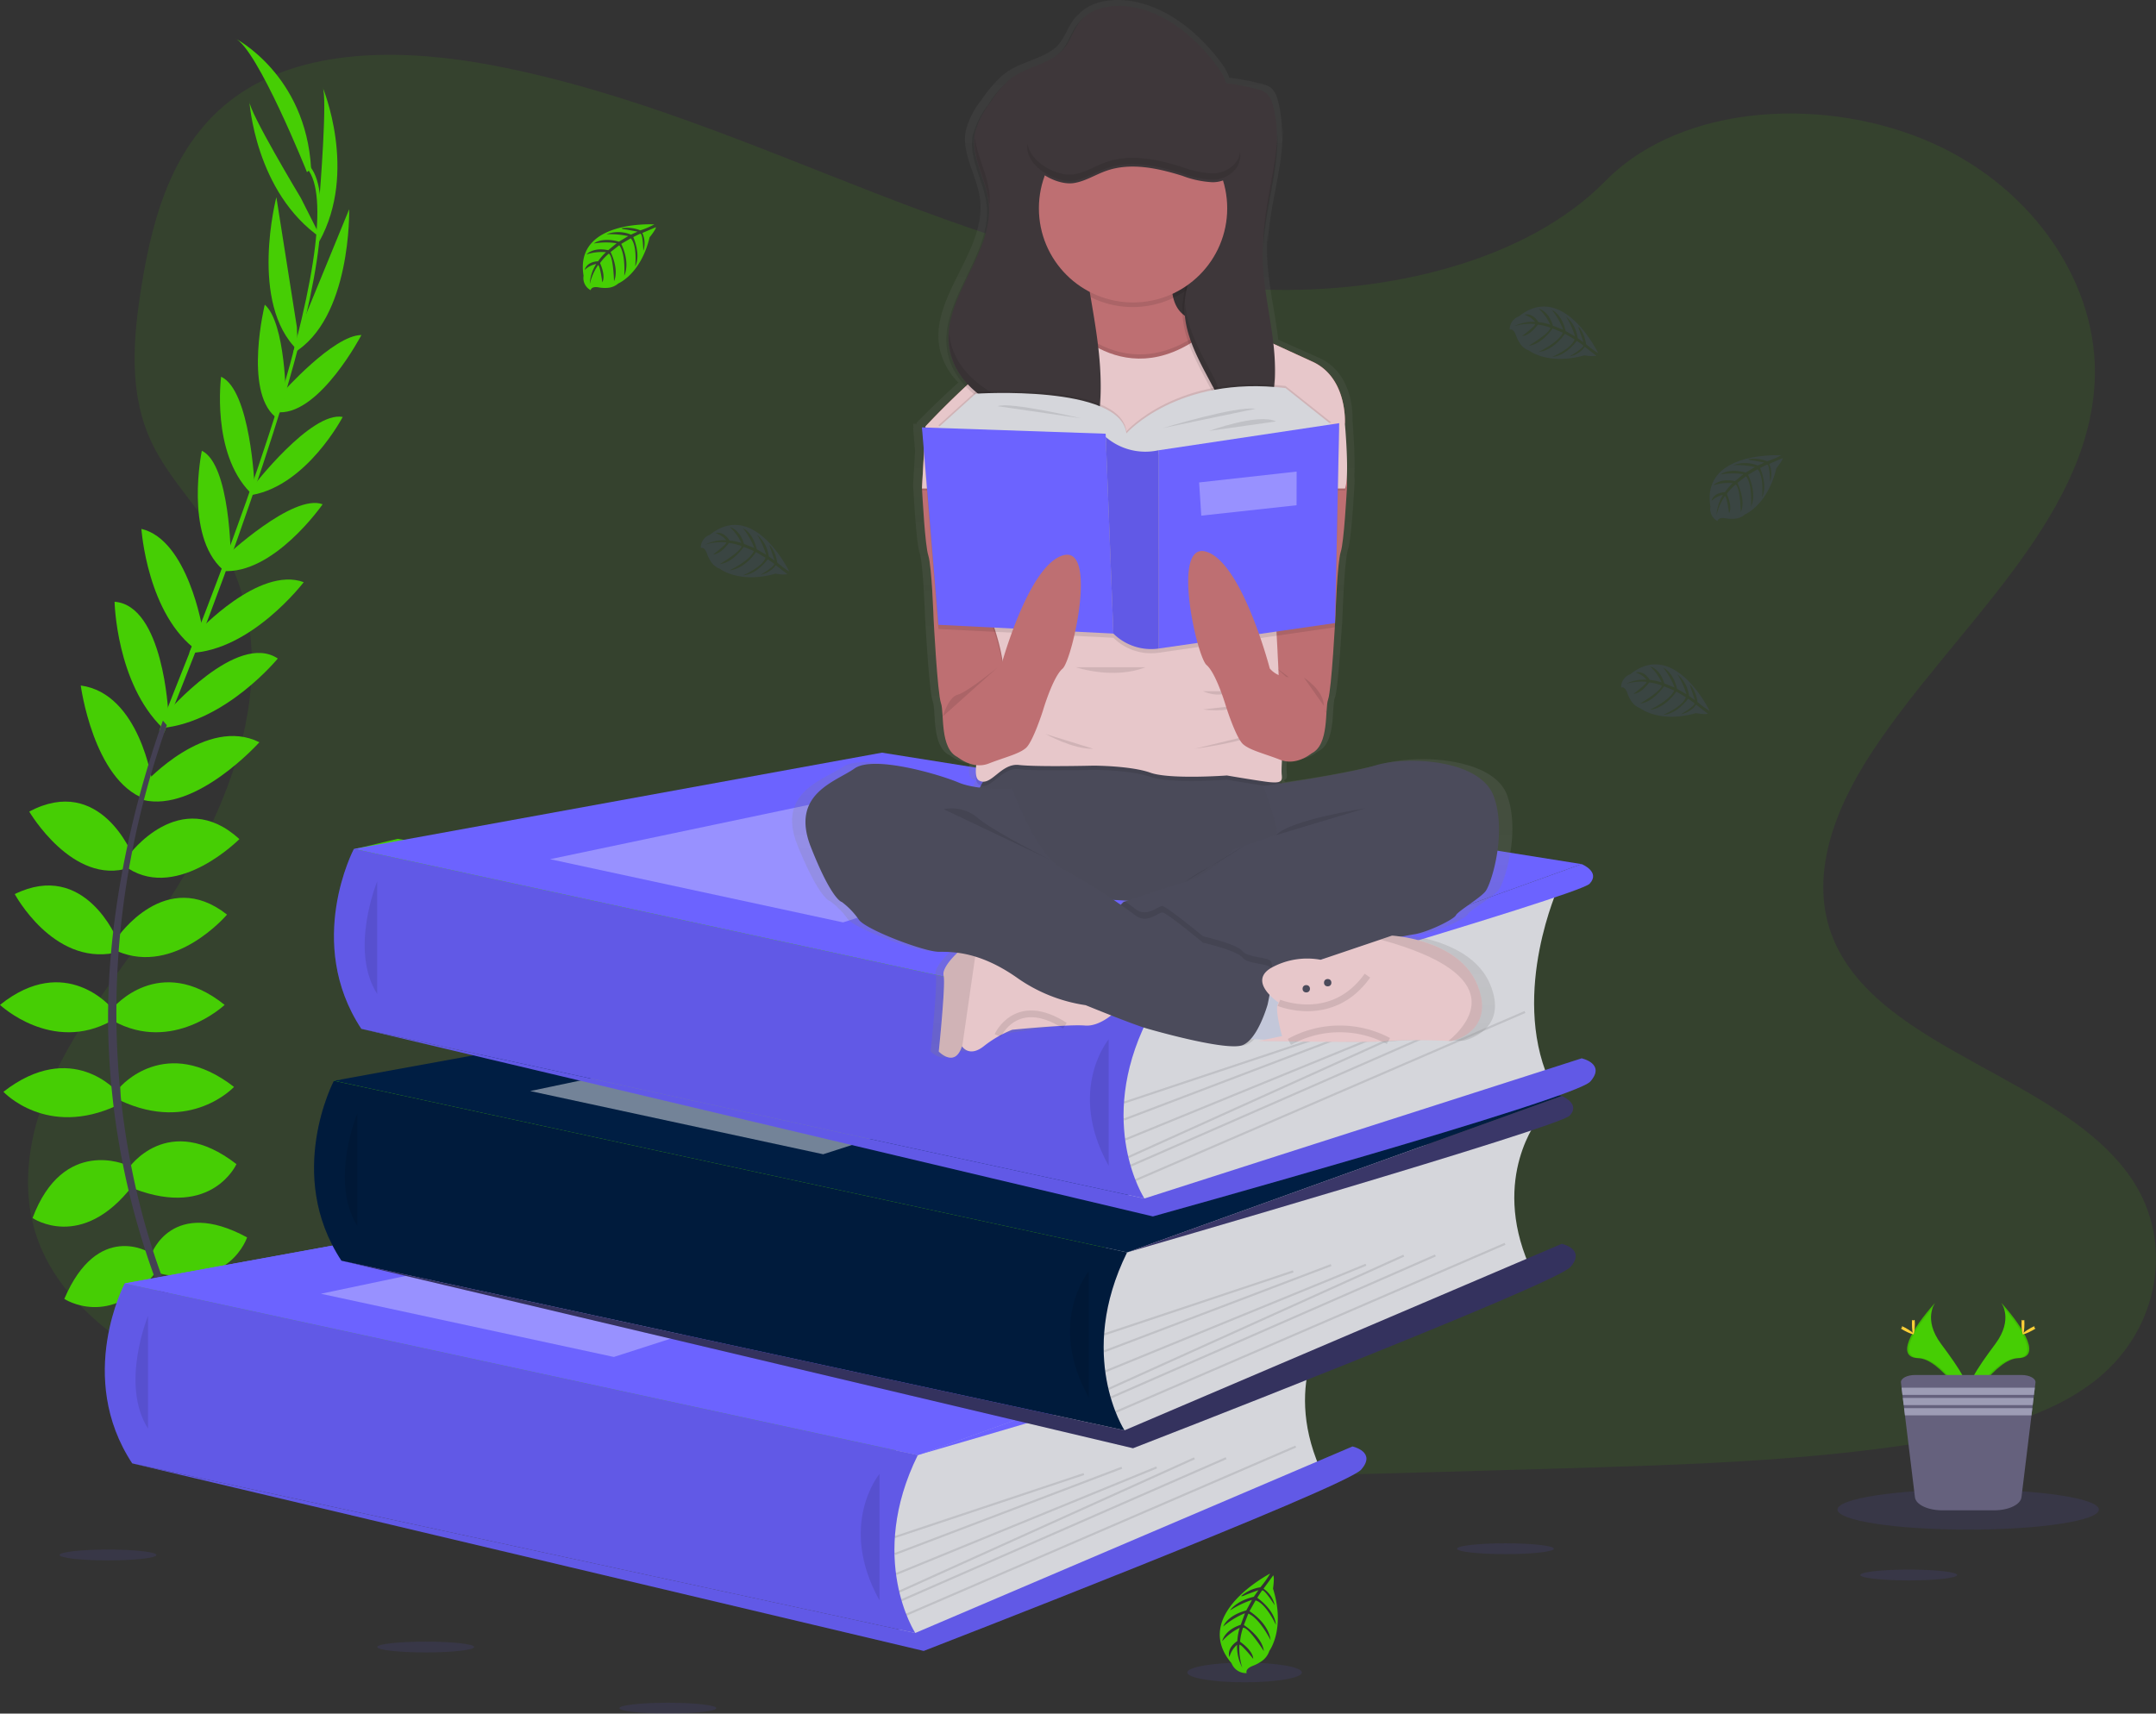<svg xmlns="http://www.w3.org/2000/svg" xmlns:xlink="http://www.w3.org/1999/xlink" width="319.496" height="254" viewBox="0 0 319.496 254">
  <rect x="0" y="0" width="319.496" height="254" fill="#333333" stroke="none"/>
  <defs>
    <linearGradient id="linear-gradient" x1="0.5" y1="1" x2="0.5" gradientUnits="objectBoundingBox">
      <stop offset="0" stop-color="gray" stop-opacity="0.251"/>
      <stop offset="0.54" stop-color="gray" stop-opacity="0.122"/>
      <stop offset="1" stop-color="gray" stop-opacity="0.102"/>
    </linearGradient>
  </defs>
  <g id="Group_29" data-name="Group 29" transform="translate(0 -0.008)">
    <path id="Path_278" data-name="Path 278" d="M285.1,104.236c-20.216-.7-39.473-7.228-57.859-14.369s-36.6-15.053-56.328-18.835c-12.691-2.433-27.207-2.777-37.43,4.026-9.842,6.56-13.022,17.851-14.731,28.34-1.287,7.89-2.043,16.193,1.484,23.58,2.446,5.129,6.791,9.44,9.793,14.369,10.455,17.092,3.067,38.17-8.262,54.86-5.31,7.831-11.479,15.306-15.577,23.633s-6,17.883-2.411,26.385c3.558,8.434,12.032,14.756,21.209,19.207,18.645,9.043,40.607,11.629,62.038,13.094,47.426,3.245,95.1,1.84,142.652.434,17.6-.522,35.272-1.05,52.583-3.77,9.614-1.512,19.538-3.908,26.519-9.7,8.859-7.35,11.054-19.8,5.12-29.012-9.961-15.459-37.483-19.3-44.455-35.89-3.83-9.13.106-19.3,5.672-27.772,11.945-18.167,31.964-34.107,33.02-54.872.725-14.266-8.9-28.547-23.783-35.3-15.6-7.1-37.23-6.2-48.731,5.51C323.773,100.225,302.951,104.854,285.1,104.236Z" transform="translate(-97.73 -61.306)" fill="#46ce04" opacity="0.1"/>
    <path id="Path_279" data-name="Path 279" d="M176.7,489.421,69.783,488.9,59.16,463.982l37.564-2.727-6.547-27.319,74.3-9.63L93.329,399.573l6.285-1.493,114.4,18.664-6.3,42.634-9.005,23.43Z" transform="translate(-40.681 -273.73)" fill="#46ce04"/>
    <path id="Path_280" data-name="Path 280" d="M187,698.616s6.56-1.05,10.5,3.586c0,0-2.886,2.274-9.1-.875Z" transform="translate(-156.257 -493.883)" fill="#46ce04"/>
    <path id="Path_281" data-name="Path 281" d="M178.867,698.51s-4.186,5.151-2.124,10.886c0,0,3.411-1.365,3.783-8.318Z" transform="translate(-148.812 -493.88)" fill="#46ce04"/>
    <path id="Path_282" data-name="Path 282" d="M172.76,667.733s2.624-4.813,13.119,1.924c0,0-1.4,3.236-6.035,2.974S173.984,670.269,172.76,667.733Z" transform="translate(-146.465 -471.571)" fill="#46ce04"/>
    <path id="Path_283" data-name="Path 283" d="M157.442,670.279s-5.444-.625-5.972,11.838c0,0,3.452.715,5.9-3.227S158.82,672.737,157.442,670.279Z" transform="translate(-131.826 -474.464)" fill="#46ce04"/>
    <path id="Path_284" data-name="Path 284" d="M160.44,628.3s3.061-8.484,14.169-2.449c0,0-2.536,7.784-13.032,5.335Z" transform="translate(-137.994 -442.426)" fill="#46ce04"/>
    <path id="Path_285" data-name="Path 285" d="M149.52,589.051s5.772-8.571,16.005-.625c0,0-3.586,8.046-15.131,3.673Z" transform="translate(-130.485 -415.861)" fill="#46ce04"/>
    <path id="Path_286" data-name="Path 286" d="M145.6,551.515s6.734-7.875,16.867,0c0,0-6.385,6.909-16.867,2.012Z" transform="translate(-127.789 -390.395)" fill="#46ce04"/>
    <path id="Path_287" data-name="Path 287" d="M142.24,513.353s6.822-8.221,16.53-.437c0,0-7.7,7.259-16.53,2.361Z" transform="translate(-125.479 -363.955)" fill="#46ce04"/>
    <path id="Path_288" data-name="Path 288" d="M144.2,475.373s7.184-10.583,16.268-3.411c0,0-7.7,9.1-16.268,5.423Z" transform="translate(-126.826 -336.383)" fill="#46ce04"/>
    <path id="Path_289" data-name="Path 289" d="M149.52,437.376s7.609-10.5,16.443-2.449c0,0-9.008,9.1-16.443,4.373Z" transform="translate(-130.485 -310.543)" fill="#46ce04"/>
    <path id="Path_290" data-name="Path 290" d="M156.774,399.559s9.008-9.864,16.867-5.935c0,0-9.386,10.477-17.261,8.552Z" transform="translate(-135.202 -283.593)" fill="#46ce04"/>
    <path id="Path_291" data-name="Path 291" d="M166.1,362.15s10.4-12.082,16.443-8.046c0,0-7.659,9.371-17.18,10.308Z" transform="translate(-141.377 -256.486)" fill="#46ce04"/>
    <path id="Path_292" data-name="Path 292" d="M179.581,326.245s9.1-9.864,15.746-7.415c0,0-7.784,10.233-16.967,10.5Z" transform="translate(-150.316 -232.529)" fill="#46ce04"/>
    <path id="Path_293" data-name="Path 293" d="M194.477,290.082s10.058-9.446,14.431-7.784c0,0-7.259,10.5-14.868,9.883Z" transform="translate(-161.098 -207.542)" fill="#46ce04"/>
    <path id="Path_294" data-name="Path 294" d="M208.32,251.585s8.659-11.286,13.385-10.411c0,0-5.251,10.061-13.385,11.557Z" transform="translate(-170.918 -179.365)" fill="#46ce04"/>
    <path id="Path_295" data-name="Path 295" d="M221.605,211.06s7.653-8.649,11.788-8.631c0,0-6.041,11.557-12.1,11.451Z" transform="translate(-179.837 -152.756)" fill="#46ce04"/>
    <path id="Path_296" data-name="Path 296" d="M228.51,160.737,235.9,142.72s.369,16.286-8.334,21.359Z" transform="translate(-184.155 -111.697)" fill="#46ce04"/>
    <path id="Path_297" data-name="Path 297" d="M240.08,100.971s1.224-15.046.437-16.271c0,0,5.285,12.51-.487,22.918Z" transform="translate(-192.723 -71.801)" fill="#46ce04"/>
    <path id="Path_298" data-name="Path 298" d="M131.719,635.7s-7.665-4.751-12.629,6.872c0,0,6.822,4.529,13.531-3.908Z" transform="translate(-109.56 -450.031)" fill="#46ce04"/>
    <path id="Path_299" data-name="Path 299" d="M117.993,594.691s-9.4-4.289-13.963,7.847c0,0,7.262,5,14.818-4.779Z" transform="translate(-99.204 -421.985)" fill="#46ce04"/>
    <path id="Path_300" data-name="Path 300" d="M107.067,553.825s-6.734-7.875-16.867,0c0,0,6.385,6.909,16.867,2.012Z" transform="translate(-89.694 -391.983)" fill="#46ce04"/>
    <path id="Path_301" data-name="Path 301" d="M105.11,513.353s-6.822-8.221-16.53-.437c0,0,7.7,7.259,16.53,2.361Z" transform="translate(-88.58 -363.955)" fill="#46ce04"/>
    <path id="Path_302" data-name="Path 302" d="M110.767,471.653S105.982,459.8,95.58,464.9c0,0,5.623,10.511,14.762,8.724Z" transform="translate(-93.393 -332.363)" fill="#46ce04"/>
    <path id="Path_303" data-name="Path 303" d="M117.756,431.763S113,419.7,102.45,425.294c0,0,6.46,11.054,14.837,8.331Z" transform="translate(-98.118 -304.989)" fill="#46ce04"/>
    <path id="Path_304" data-name="Path 304" d="M137.51,383.136s-1.874-13.222-10.62-14.406c0,0,1.855,13.944,9.443,16.789Z" transform="translate(-114.923 -267.111)" fill="#46ce04"/>
    <path id="Path_305" data-name="Path 305" d="M150.9,345.466s-.731-15.93-7.962-16.486c0,0,.244,12.091,7.147,18.742Z" transform="translate(-125.96 -239.777)" fill="#46ce04"/>
    <path id="Path_306" data-name="Path 306" d="M164.728,309.275s-2.155-13.247-9.058-14.865c0,0,.856,12.829,8.374,18.117Z" transform="translate(-134.714 -216.005)" fill="#46ce04"/>
    <path id="Path_307" data-name="Path 307" d="M187.3,273.157s-.072-13.8-4.289-15.827c0,0-2.614,12.494,3.067,17.589Z" transform="translate(-153.1 -190.508)" fill="#46ce04"/>
    <path id="Path_308" data-name="Path 308" d="M198.057,238.422s-.59-14.209-4.957-16.212c0,0-1.493,11.245,4.3,17.142Z" transform="translate(-160.333 -166.358)" fill="#46ce04"/>
    <path id="Path_309" data-name="Path 309" d="M215.091,202.279s-.025-11.557-3.142-14.269c0,0-3.1,12.66,1.515,16.593Z" transform="translate(-172.713 -142.841)" fill="#46ce04"/>
    <path id="Path_310" data-name="Path 310" d="M220.182,156.235,217.149,137s-4.12,15.762,3.177,22.709Z" transform="translate(-176.192 -107.764)" fill="#46ce04"/>
    <path id="Path_311" data-name="Path 311" d="M214.509,105.739s-7.784-12.932-7.625-14.369c0,0,.828,13.553,10.62,20.3Z" transform="translate(-169.929 -76.387)" fill="#46ce04"/>
    <path id="Path_312" data-name="Path 312" d="M210.73,81.434s-7.347-18.367-10.67-19.854c0,0,10.5,5.335,11.282,19.329Z" transform="translate(-165.238 -55.902)" fill="#46ce04"/>
    <path id="Path_313" data-name="Path 313" d="M220.063,158.257l-.5-.153c6.2-20.219,7.747-33.11,4.357-36.343l.359-.381C227.872,124.791,226.413,137.542,220.063,158.257Z" transform="translate(-178.647 -97.023)" fill="#46ce04"/>
    <path id="Path_314" data-name="Path 314" d="M164.873,283.529l-.743-.266c.659-1.852,1.368-3.733,2.112-5.585,6.472-16.13,11.982-31.136,15.515-42.656l.647-.312c-3.539,11.542-8.952,27.122-15.431,43.274C166.232,279.8,165.526,281.673,164.873,283.529Z" transform="translate(-140.531 -174.953)" fill="#46ce04"/>
    <path id="Path_315" data-name="Path 315" d="M163.818,498.423c-.1-.109-10.149-11.426-17.155-30.746a113.755,113.755,0,0,1-6.769-35.228c-.481-15.034,2.674-31.82,8.078-47.07l.587.687c-12.132,34.225-7.312,63.553-.918,81.214,6.931,19.145,16.867,30.336,16.964,30.449Z" transform="translate(-123.832 -278.56)" fill="#444053"/>
    <path id="Path_316" data-name="Path 316" d="M574.191,670.36s-7.081,8.643-1.459,21.709l-56.537,24.52-5.426,1.137-2.5-10.933,1.671-13.8v-7.54Z" transform="translate(-377.175 -474.523)" fill="#d5d6db"/>
    <path id="Path_317" data-name="Path 317" d="M59.16,577.656l78.253-14.266L241.1,579.908l-64.4,23.186Z" transform="translate(-40.681 -387.404)" fill="#6c63ff"/>
    <path id="Path_318" data-name="Path 318" d="M59.16,577.656l78.253-14.266L241.1,579.908l-64.4,23.186Z" transform="translate(-40.681 -387.404)" fill="#6c63ff"/>
    <path id="Path_319" data-name="Path 319" d="M141.255,652.47s-7.319,13.866,1.115,26.672l116.042,25.145s-7.2-11.045.372-26.376Z" transform="translate(-122.776 -462.221)" fill="#6c63ff"/>
    <path id="Path_320" data-name="Path 320" d="M141.255,652.47s-7.319,13.866,1.115,26.672l116.042,25.145s-7.2-11.045.372-26.376Z" transform="translate(-122.776 -462.221)" opacity="0.1"/>
    <path id="Path_321" data-name="Path 321" d="M154.718,667.86s-4.183,10.146,0,16.711" transform="translate(-132.781 -472.804)" opacity="0.1"/>
    <path id="Path_322" data-name="Path 322" d="M267.352,757.5l64.784-27.644s3.623.781,1.281,3.436S268.6,760.159,268.6,760.159l-117.291-27.8Z" transform="translate(-131.716 -515.438)" fill="#6c63ff"/>
    <path id="Path_323" data-name="Path 323" d="M267.352,757.5l64.784-27.644s3.623.781,1.281,3.436S268.6,760.159,268.6,760.159l-117.291-27.8Z" transform="translate(-131.716 -515.438)" opacity="0.1"/>
    <path id="Path_324" data-name="Path 324" d="M499.7,742.86s-6.247,7.5,0,18.742" transform="translate(-369.371 -524.377)" opacity="0.1"/>
    <rect id="Rectangle_44" data-name="Rectangle 44" width="29.54" height="0.312" transform="translate(132.55 227.704) rotate(-18.45)" opacity="0.1"/>
    <rect id="Rectangle_45" data-name="Rectangle 45" width="35.993" height="0.312" transform="translate(132.54 230.219) rotate(-20.82)" opacity="0.1"/>
    <rect id="Rectangle_46" data-name="Rectangle 46" width="41.719" height="0.312" transform="translate(132.728 233.183) rotate(-22.26)" opacity="0.1"/>
    <rect id="Rectangle_47" data-name="Rectangle 47" width="48.022" height="0.312" transform="translate(133.178 235.797) rotate(-24.31)" opacity="0.1"/>
    <rect id="Rectangle_48" data-name="Rectangle 48" width="52.523" height="0.312" transform="matrix(0.916, -0.401, 0.401, 0.916, 133.525, 237.069)" opacity="0.1"/>
    <rect id="Rectangle_49" data-name="Rectangle 49" width="62.853" height="0.312" transform="translate(134.252 239.206) rotate(-23.36)" opacity="0.1"/>
    <path id="Path_325" data-name="Path 325" d="M152.23,588.5l54.975-11.557,33.491,6.4-45.049,14.525Z" transform="translate(-104.679 -396.721)" fill="#fff" opacity="0.3"/>
    <path id="Path_326" data-name="Path 326" d="M588.412,659.69s2.843,1.146,1.174,2.917S524,682.877,524,682.877Z" transform="translate(-387.992 -467.186)" fill="#6c63ff"/>
    <path id="Path_327" data-name="Path 327" d="M673.487,574.18s-7.078,8.64-1.456,21.709l-56.537,24.52-5.426,1.143-2.5-10.933,1.7-13.794v-7.55Z" transform="translate(-445.458 -408.386)" fill="#d5d6db"/>
    <path id="Path_328" data-name="Path 328" d="M158.46,481.472l78.249-14.262L340.4,483.728,276,506.914Z" transform="translate(-108.963 -321.267)" fill="#001e43"/>
    <path id="Path_329" data-name="Path 329" d="M240.51,556.29s-7.322,13.866,1.112,26.672l116.042,25.145s-7.2-11.055.384-26.379Z" transform="translate(-191.026 -396.084)" fill="#001e43"/>
    <path id="Path_330" data-name="Path 330" d="M240.51,556.29s-7.322,13.866,1.112,26.672l116.042,25.145s-7.2-11.055.384-26.379l-36.7-7.943Z" transform="translate(-191.026 -396.084)" opacity="0.1"/>
    <path id="Path_331" data-name="Path 331" d="M254.011,571.68s-4.179,10.142,0,16.711" transform="translate(-201.059 -406.667)" opacity="0.1"/>
    <path id="Path_332" data-name="Path 332" d="M366.642,661.324l64.787-27.644s3.62.781,1.278,3.436-64.815,26.863-64.815,26.863L250.6,636.179Z" transform="translate(-199.991 -449.301)" fill="#3a3768"/>
    <path id="Path_333" data-name="Path 333" d="M366.642,661.324l64.787-27.644s3.62.781,1.278,3.436-64.815,26.863-64.815,26.863L250.6,636.179Z" transform="translate(-199.991 -449.301)" opacity="0.1"/>
    <path id="Path_334" data-name="Path 334" d="M598.988,646.68s-6.247,7.5,0,18.742" transform="translate(-437.647 -458.24)" opacity="0.1"/>
    <rect id="Rectangle_50" data-name="Rectangle 50" width="29.54" height="0.312" transform="translate(163.567 197.665) rotate(-18.45)" opacity="0.1"/>
    <rect id="Rectangle_51" data-name="Rectangle 51" width="35.993" height="0.312" transform="translate(163.56 200.178) rotate(-20.82)" opacity="0.1"/>
    <rect id="Rectangle_52" data-name="Rectangle 52" width="41.719" height="0.312" transform="translate(163.744 203.138) rotate(-22.26)" opacity="0.1"/>
    <rect id="Rectangle_53" data-name="Rectangle 53" width="48.022" height="0.312" transform="translate(164.198 205.753) rotate(-24.31)" opacity="0.1"/>
    <rect id="Rectangle_54" data-name="Rectangle 54" width="52.523" height="0.312" transform="matrix(0.916, -0.401, 0.401, 0.916, 164.541, 207.021)" opacity="0.1"/>
    <rect id="Rectangle_55" data-name="Rectangle 55" width="62.853" height="0.312" transform="translate(165.269 209.157) rotate(-23.36)" opacity="0.1"/>
    <path id="Path_335" data-name="Path 335" d="M251.53,492.317l54.976-11.557,33.491,6.4-45.049,14.525Z" transform="translate(-172.962 -330.584)" fill="#fff" opacity="0.45"/>
    <path id="Path_336" data-name="Path 336" d="M687.733,563.51s2.839,1.146,1.174,2.914-65.577,20.269-65.577,20.269Z" transform="translate(-456.295 -401.049)" fill="#3a3768"/>
    <path id="Path_337" data-name="Path 337" d="M682.908,464.15s-7.081,15.515-1.459,28.581l-56.537,17.648-5.413,1.146L617,500.593l1.671-13.8v-7.55Z" transform="translate(-451.942 -332.725)" fill="#d5d6db"/>
    <path id="Path_338" data-name="Path 338" d="M167.89,371.446l78.253-14.266L349.834,373.7l-64.406,23.187Z" transform="translate(-115.448 -245.606)" fill="#6c63ff"/>
    <path id="Path_339" data-name="Path 339" d="M249.966,446.26s-7.331,13.866,1.1,26.672L367.11,498.078s-7.2-11.054.381-26.376Z" transform="translate(-197.523 -320.423)" fill="#6c63ff"/>
    <path id="Path_340" data-name="Path 340" d="M249.966,446.26s-7.331,13.866,1.1,26.672L367.11,498.078s-7.2-11.054.381-26.376Z" transform="translate(-197.523 -320.423)" opacity="0.1"/>
    <path id="Path_341" data-name="Path 341" d="M263.448,461.65s-4.183,10.146,0,16.711" transform="translate(-207.548 -331.006)" opacity="0.1"/>
    <path id="Path_342" data-name="Path 342" d="M376.082,556.8l64.784-20.772s3.623.781,1.281,3.436-64.815,19.991-64.815,19.991L260.04,531.65Z" transform="translate(-206.483 -379.141)" fill="#6c63ff"/>
    <path id="Path_343" data-name="Path 343" d="M376.082,556.8l64.784-20.772s3.623.781,1.281,3.436-64.815,19.991-64.815,19.991L260.04,531.65Z" transform="translate(-206.483 -379.141)" opacity="0.1"/>
    <path id="Path_344" data-name="Path 344" d="M608.428,536.65s-6.247,7.5,0,18.742" transform="translate(-444.138 -382.579)" opacity="0.1"/>
    <rect id="Rectangle_56" data-name="Rectangle 56" width="29.54" height="0.312" transform="translate(166.516 163.295) rotate(-18.45)" opacity="0.1"/>
    <rect id="Rectangle_57" data-name="Rectangle 57" width="35.993" height="0.312" transform="translate(166.508 165.81) rotate(-20.82)" opacity="0.1"/>
    <rect id="Rectangle_58" data-name="Rectangle 58" width="41.719" height="0.312" transform="translate(166.688 168.772) rotate(-22.26)" opacity="0.1"/>
    <rect id="Rectangle_59" data-name="Rectangle 59" width="48.022" height="0.312" transform="translate(167.147 171.383) rotate(-24.31)" opacity="0.1"/>
    <rect id="Rectangle_60" data-name="Rectangle 60" width="52.523" height="0.312" transform="matrix(0.916, -0.401, 0.401, 0.916, 167.491, 172.654)" opacity="0.1"/>
    <rect id="Rectangle_61" data-name="Rectangle 61" width="62.853" height="0.312" transform="translate(168.219 174.793) rotate(-23.36)" opacity="0.1"/>
    <path id="Path_345" data-name="Path 345" d="M260.96,382.287l54.975-11.557,33.491,6.4-45.049,14.525Z" transform="translate(-179.446 -254.923)" fill="#fff" opacity="0.3"/>
    <path id="Path_346" data-name="Path 346" d="M697.163,453.48s2.842,1.146,1.174,2.917-65.577,20.269-65.577,20.269Z" transform="translate(-462.78 -325.388)" fill="#6c63ff"/>
    <path id="Path_347" data-name="Path 347" d="M375.675,149.886s-11.87-.715-10.483,7.612a2.031,2.031,0,0,0,1.056,2.14s.022-.625,1.218-.409a5.325,5.325,0,0,0,1.293.062,2.692,2.692,0,0,0,1.577-.65h0s3.339-1.381,4.639-6.841c0,0,.962-1.19.937-1.5l-2.012.856a3.6,3.6,0,0,1,.147,2.649s-.066-2.6-.453-2.536c-.078,0-1.04.5-1.04.5s1.178,2.521.287,4.351c0,0,.337-3.1-.656-4.17l-1.412.825s1.378,2.6.444,4.726c0,0,.241-3.258-.74-4.526l-1.281,1s1.3,2.564.506,4.326c0,0-.1-3.792-.781-4.079a7.72,7.72,0,0,0-1.29,1.393s.887,1.874.334,2.846c0,0-.334-2.527-.625-2.539a8.409,8.409,0,0,0-1.231,2.811,6.078,6.078,0,0,1,.959-2.98,3.345,3.345,0,0,0-1.705.884s.172-1.184,1.983-1.287a7.677,7.677,0,0,1,1.168-1.346,7.312,7.312,0,0,0-2.892.331s.962-1.115,3.22-.625l1.249-1.031a10.778,10.778,0,0,0-3.374.034s1.159-.987,3.714-.269l1.378-.822a12.516,12.516,0,0,0-3.224-.278,4.948,4.948,0,0,1,3.627.056l.981-.44s-1.477-.291-1.912-.337-.456-.166-.456-.166a5.157,5.157,0,0,1,2.78.312A12.4,12.4,0,0,0,375.675,149.886Z" transform="translate(-278.712 -116.615)" fill="#46ce04"/>
    <path id="Path_348" data-name="Path 348" d="M910.275,259.466s-11.87-.715-10.483,7.612a2.031,2.031,0,0,0,1.056,2.14s.022-.625,1.218-.409a5.5,5.5,0,0,0,1.293.063,2.683,2.683,0,0,0,1.562-.65h0s3.342-1.381,4.639-6.841c0,0,.962-1.19.937-1.5l-2.005.856a3.6,3.6,0,0,1,.147,2.649s-.066-2.6-.45-2.536c-.078,0-1.043.5-1.043.5s1.178,2.521.29,4.351c0,0,.337-3.1-.659-4.17l-1.412.825s1.377,2.6.444,4.726c0,0,.24-3.258-.74-4.526l-1.278,1s1.293,2.564.5,4.326c0,0-.1-3.792-.781-4.079a7.835,7.835,0,0,0-1.29,1.393s.887,1.874.337,2.846c0,0-.337-2.527-.625-2.539a8.407,8.407,0,0,0-1.231,2.811,6.059,6.059,0,0,1,.962-2.98,3.361,3.361,0,0,0-1.709.884s.175-1.184,1.984-1.287a7.8,7.8,0,0,1,1.168-1.349,7.342,7.342,0,0,0-2.893.334s.962-1.115,3.22-.625l1.249-1.031a10.781,10.781,0,0,0-3.374.034s1.156-.987,3.714-.269l1.374-.822a12.516,12.516,0,0,0-3.223-.278,4.948,4.948,0,0,1,3.626.056l.984-.44s-1.481-.29-1.915-.337-.456-.166-.456-.166a5.119,5.119,0,0,1,2.78.312A12.606,12.606,0,0,0,910.275,259.466Z" transform="translate(-646.324 -191.966)" fill="#6c63ff" opacity="0.1"/>
    <path id="Path_349" data-name="Path 349" d="M434.134,299.425s-5.173-10.723-11.757-5.438a2.029,2.029,0,0,0-1.353,1.965s.547-.284.937.865a5.541,5.541,0,0,0,.575,1.156,2.7,2.7,0,0,0,1.34,1.062h0s2.833,2.243,8.234.712a5.344,5.344,0,0,0,1.755.078l-1.724-1.334a3.626,3.626,0,0,1-2.243,1.418s2.236-1.321,2-1.627c-.05-.062-.937-.665-.937-.665s-1.627,2.258-3.658,2.374c0,0,2.874-1.218,3.317-2.608l-1.406-.831s-1.6,2.474-3.911,2.693c0,0,2.961-1.378,3.589-2.852l-1.493-.625s-1.609,2.38-3.533,2.552c0,0,3.261-1.94,3.18-2.674a7.918,7.918,0,0,0-1.846-.447s-1.193,1.684-2.318,1.684c0,0,2.04-1.527,1.915-1.774a8.24,8.24,0,0,0-3.061.312,6.081,6.081,0,0,1,3.07-.625,3.365,3.365,0,0,0-1.606-1.059s1.118-.425,2.09,1.1a7.7,7.7,0,0,1,1.746.362,7.333,7.333,0,0,0-1.7-2.358s1.443.29,2.1,2.5l1.515.6a10.419,10.419,0,0,0-1.674-2.927s1.424.528,2.046,3.124l1.387.8a12.359,12.359,0,0,0-1.328-2.949,4.95,4.95,0,0,1,1.718,3.192l.865.643s-.469-1.434-.625-1.834-.078-.481-.078-.481a5.126,5.126,0,0,1,1.087,2.577A11.654,11.654,0,0,0,434.134,299.425Z" transform="translate(-317.18 -214.708)" fill="#6c63ff" opacity="0.1"/>
    <path id="Path_350" data-name="Path 350" d="M817.915,195.805s-5.169-10.723-11.757-5.438a2.033,2.033,0,0,0-1.352,1.965s.55-.281.937.865a5.415,5.415,0,0,0,.578,1.159,2.68,2.68,0,0,0,1.337,1.059h0s2.836,2.243,8.234.715a5.368,5.368,0,0,0,1.759.075l-1.715-1.337a3.624,3.624,0,0,1-2.24,1.421s2.233-1.324,1.993-1.631c-.05-.062-.937-.665-.937-.665s-1.624,2.258-3.658,2.374c0,0,2.877-1.218,3.32-2.605l-1.428-.825s-1.6,2.471-3.911,2.693c0,0,2.961-1.381,3.592-2.855l-1.5-.625s-1.609,2.383-3.53,2.552c0,0,3.258-1.94,3.177-2.671a7.726,7.726,0,0,0-1.843-.447s-1.193,1.68-2.321,1.68c0,0,2.043-1.527,1.918-1.774a8.259,8.259,0,0,0-3.064.312,6.078,6.078,0,0,1,3.07-.625,3.345,3.345,0,0,0-1.6-1.059s1.118-.425,2.09,1.1a7.733,7.733,0,0,1,1.746.365,7.31,7.31,0,0,0-1.7-2.361s1.443.294,2.1,2.514l1.518.6a10.422,10.422,0,0,0-1.674-2.93s1.424.528,2.043,3.124l1.39.8a12.475,12.475,0,0,0-1.331-2.949,4.934,4.934,0,0,1,1.718,3.192l.865.643s-.465-1.434-.625-1.834-.078-.478-.078-.478a5.138,5.138,0,0,1,1.084,2.577A12,12,0,0,0,817.915,195.805Z" transform="translate(-581.083 -143.455)" fill="#6c63ff" opacity="0.1"/>
    <path id="Path_351" data-name="Path 351" d="M870.784,365.609s-5.169-10.726-11.767-5.441a2.033,2.033,0,0,0-1.353,1.965s.55-.281.937.865a5.418,5.418,0,0,0,.575,1.159,2.681,2.681,0,0,0,1.337,1.059h0s2.836,2.246,8.237.715c0,0,1.505.259,1.755.075l-1.724-1.334a3.624,3.624,0,0,1-2.243,1.421s2.233-1.324,1.993-1.63c-.05-.062-.937-.665-.937-.665s-1.624,2.258-3.658,2.377c0,0,2.877-1.221,3.32-2.608l-1.409-.831s-1.6,2.474-3.911,2.693c0,0,2.961-1.381,3.592-2.855l-1.5-.625s-1.609,2.38-3.53,2.552c0,0,3.261-1.94,3.18-2.674a7.757,7.757,0,0,0-1.846-.447s-1.193,1.681-2.321,1.681c0,0,2.043-1.527,1.918-1.774a8.259,8.259,0,0,0-3.064.312,6.1,6.1,0,0,1,3.074-.625,3.339,3.339,0,0,0-1.606-1.059s1.118-.428,2.09,1.1a7.705,7.705,0,0,1,1.746.362,7.368,7.368,0,0,0-1.7-2.361s1.443.294,2.1,2.514l1.515.6a10.378,10.378,0,0,0-1.674-2.927s1.424.525,2.043,3.124l1.39.8a12.471,12.471,0,0,0-1.331-2.949,4.946,4.946,0,0,1,1.721,3.2l.865.625s-.469-1.434-.625-1.834-.078-.478-.078-.478a5.107,5.107,0,0,1,1.084,2.577A12.649,12.649,0,0,0,870.784,365.609Z" transform="translate(-617.432 -260.216)" fill="#6c63ff" opacity="0.1"/>
    <ellipse id="Ellipse_12" data-name="Ellipse 12" cx="7.181" cy="0.803" rx="7.181" ry="0.803" transform="translate(55.9 243.34)" fill="#6c63ff" opacity="0.1"/>
    <ellipse id="Ellipse_13" data-name="Ellipse 13" cx="7.181" cy="0.803" rx="7.181" ry="0.803" transform="translate(8.824 229.697)" fill="#6c63ff" opacity="0.1"/>
    <ellipse id="Ellipse_14" data-name="Ellipse 14" cx="7.181" cy="0.803" rx="7.181" ry="0.803" transform="translate(91.784 252.402)" fill="#6c63ff" opacity="0.1"/>
    <ellipse id="Ellipse_15" data-name="Ellipse 15" cx="7.181" cy="0.803" rx="7.181" ry="0.803" transform="translate(275.671 232.664)" fill="#6c63ff" opacity="0.1"/>
    <ellipse id="Ellipse_16" data-name="Ellipse 16" cx="7.181" cy="0.803" rx="7.181" ry="0.803" transform="translate(215.913 228.769)" fill="#6c63ff" opacity="0.1"/>
    <ellipse id="Ellipse_17" data-name="Ellipse 17" cx="8.493" cy="1.459" rx="8.493" ry="1.459" transform="translate(175.943 246.455)" fill="#6c63ff" opacity="0.1"/>
    <path id="Path_352" data-name="Path 352" d="M674.728,790.14s-11.826,6.11-5.716,13.307a2.286,2.286,0,0,0,2.237,1.453s-.331-.606.937-1.09a6.1,6.1,0,0,0,1.278-.678,3,3,0,0,0,1.143-1.528h0s2.418-3.236.544-9.224c0,0,.244-1.693.031-1.968l-1.437,1.971a4.024,4.024,0,0,1,1.656,2.461s-1.562-2.458-1.874-2.186c-.069.056-.712,1.078-.712,1.078s2.574,1.746,2.764,4.014c0,0-1.449-3.177-3.014-3.63l-.9,1.6s2.811,1.712,3.124,4.286c0,0-1.634-3.264-3.3-3.923l-.659,1.69s2.711,1.724,2.961,3.867c0,0-2.268-3.583-3.083-3.47a8.661,8.661,0,0,0-.444,2.077s1.915,1.281,1.949,2.539c0,0-1.768-2.233-2.04-2.087a9.411,9.411,0,0,0,.431,3.414,6.739,6.739,0,0,1-.784-3.414,3.748,3.748,0,0,0-1.134,1.824s-.509-1.234,1.168-2.371a8.639,8.639,0,0,1,.353-1.962,8.234,8.234,0,0,0-2.586,1.974s.284-1.621,2.746-2.427l.625-1.712a11.642,11.642,0,0,0-3.22,1.962s.547-1.609,3.414-2.38l.85-1.562a14.339,14.339,0,0,0-3.255,1.562s.828-1.384,3.517-2.021l.69-.984s-1.587.565-2.03.768-.531.1-.531.1a5.743,5.743,0,0,1,2.846-1.293A13.925,13.925,0,0,0,674.728,790.14Z" transform="translate(-486.502 -556.889)" fill="#46ce04"/>
    <path id="Path_353" data-name="Path 353" d="M570.312,161.276c-2.043-5.551-13.288-6.072-18.167-4.657a145.856,145.856,0,0,1-14.681,2.718l-.253-.241c.506-.15.518-.519.456-1.065a16.686,16.686,0,0,1,.031-2.162,5.322,5.322,0,0,0,4.523-1.015h0c2.811-1.249,2.055-6.6,2.593-8.059.4-1.093.837-7.534,1.031-10.745h.041l.022-1.078c.028-.465.041-.737.041-.737s.275-7.853.812-9.443c.5-1.462.906-8.827.968-10v-.153l-.041-.681c.028-.5.041-1.05.038-1.631,0-2.671-.278-6.035-.312-6.578v-.284c.022-1.14-.122-6.85-4.979-9.008-1.79-.8-3.942-1.752-6.025-2.68-.537-4.639-1.765-9.252-1.659-13.925,0-.7.063-1.406.131-2.105,0,.2-.022.409-.025.625v1.362c.184-5.844,2.393-11.72,2.187-17.439-.019.559-.059,1.121-.112,1.684a18.155,18.155,0,0,0-.6-5.744,3.4,3.4,0,0,0-.981-1.78,4.039,4.039,0,0,0-1.712-.678,34.425,34.425,0,0,0-4.495-.837,6.943,6.943,0,0,0-1.012-1.965c-3.167-4.348-7.859-8.434-13.407-9.371-2.783-.469-5.985-.078-7.878,1.912a5.912,5.912,0,0,0-.556.562c-1.018,1.215-1.456,2.811-2.5,4.023-.069.081-.147.156-.222.234-2.043,1.827-5.226,2.208-7.5,3.848a8.995,8.995,0,0,0-1.121.978A19.015,19.015,0,0,0,492.5,58.14a12.349,12.349,0,0,0-2.4,4.648c-.653,3.436,1.687,6.694,2.121,10.152.968,7.737-7.593,14.6-5.972,22.237a10.183,10.183,0,0,0,2.755,4.945c-3.339,3.024-6.182,5.957-6.182,5.957v.175H482.3l.053.625H482.3l.29,3.389-.29,4.935v.465h.019c.1,1.809.481,8.312.937,9.683.537,1.59.809,9.443.809,9.443s.594,11.1,1.137,12.566-.228,6.8,2.593,8.059h0a5.935,5.935,0,0,0,2.833,1.174c-.144,1.168-.053,2.015.412,2.28a1.362,1.362,0,0,0,.656.187,6.969,6.969,0,0,0-.509.89,13.233,13.233,0,0,1-3.274-.772c-3.03-1.249-13.085-4.061-16.005-2.083s-9.949,3.77-6.7,11.729,4.757,8.159,4.757,8.159a11.557,11.557,0,0,1,2.6,2.608c.975,1.465,10.055,4.817,12.326,4.817a22.234,22.234,0,0,1,2.889.144s-2.465,2.162-2.136,3.417-.75,11.307-.75,11.307,2.5,2.518,3.567-.784l.037.05c.2.272,1.281,1.5,3.314-.05a18.582,18.582,0,0,1,2.643-1.674l9.846-1.393a27.871,27.871,0,0,1,3.083-.022,6.442,6.442,0,0,0,4.061-1.512c2.04.775,4.332,1.621,5.423,1.93,2.211.625,12.376,3.352,14.753,2.5a3.3,3.3,0,0,0,1.281-.912l2.268.072-1.062.212s2.068.034,4.879.072l-.119.069,3.526-.031c5.16.047,10.958.062,11.72-.109a82.333,82.333,0,0,1,9.221,0h.509s6.813-1.359,4-8.271c-2.161-5.31-8.805-6.853-11.754-7.278.831-.166,1.546-.294,2.021-.369,2.058-.312,6.057-2.187,6.382-2.827s3.677-2.5,4.542-3.558S572.364,166.826,570.312,161.276Zm-56.428,15.534-.334.109-.225.075-.431.425c-.344-.231-.712-.475-1.1-.725C512.475,176.734,513.172,176.775,513.884,176.809Zm29.771,8.8Z" transform="translate(-346.986 -43.42)" fill="url(#linear-gradient)"/>
    <path id="Path_354" data-name="Path 354" d="M686.65,280.193s4.779,12.494,7.5,11.245,1.98-6.56,2.5-8.015,1.093-12.494,1.093-12.494.262-7.809.781-9.39c.481-1.452.871-8.777.937-9.93v-.153l-.515-9.058-2.917-.728-6.766,2.5-.937,5.351-.365,2.09-.156.89Z" transform="translate(-499.836 -179.739)" fill="#be6f72"/>
    <path id="Path_355" data-name="Path 355" d="M691.69,358.3s4.56,3.733,5.935,4.061,2.218,3.239,2.218,3.239" transform="translate(-503.302 -259.939)" opacity="0.1"/>
    <path id="Path_356" data-name="Path 356" d="M538.807,281.943s-4.779,12.494-7.5,11.245-1.98-6.56-2.5-8.015-1.093-12.494-1.093-12.494-.262-7.809-.781-9.39c-.481-1.452-.871-8.777-.937-9.93v-.153l.518-9.058,2.918-.728,6.766,2.5.937,5.351.365,2.09.156.89Z" transform="translate(-389.367 -180.943)" fill="#be6f72"/>
    <rect id="Rectangle_62" data-name="Rectangle 62" width="10.667" height="16.627" transform="translate(169.893 34.137)" fill="#3e373a"/>
    <rect id="Rectangle_63" data-name="Rectangle 63" width="10.667" height="16.627" transform="translate(169.893 34.137)" opacity="0.1"/>
    <path id="Path_357" data-name="Path 357" d="M555.29,404.4s-3.645,4.008-2.293,4.735,10.1,14.369,10.1,14.369,28.737,3.539,34.157-1.771,5.31-14.8,5.31-14.8-4.354.937-4.829.428-3.083-2.964-3.083-2.964S557.789,402.165,555.29,404.4Z" transform="translate(-407.725 -290.957)" fill="#4b4b5b"/>
    <path id="Path_358" data-name="Path 358" d="M555.29,404.4s-3.645,4.008-2.293,4.735,10.1,14.369,10.1,14.369,28.737,3.539,34.157-1.771,5.31-14.8,5.31-14.8-4.354.937-4.829.428-3.083-2.964-3.083-2.964S557.789,402.165,555.29,404.4Z" transform="translate(-407.725 -290.957)" opacity="0.02"/>
    <path id="Path_359" data-name="Path 359" d="M589.807,181.131l-9.371,7.5-2.833.206-1.04.075-17.47,1.281-18.117-1.324-2.7-.2-3.436-.25-7.184-6.872a123.03,123.03,0,0,1,9.539-9.124,19.571,19.571,0,0,1,4.623-3.089l.206-.072a5.142,5.142,0,0,0,1.98-1.381c3.517-3.627,6.769-12.576,6.769-12.576s15.515-8.015,13.641,2.5,6.975,7.915,6.975,7.915l2.917,1.331,1.153.528,2.939,1.346,6.631,3.042C590.238,174.362,589.807,181.131,589.807,181.131Z" transform="translate(-390.509 -118.341)" fill="#be6f72"/>
    <circle id="Ellipse_18" data-name="Ellipse 18" cx="13.953" cy="13.953" r="13.953" transform="translate(153.903 17.619)" opacity="0.1"/>
    <path id="Path_360" data-name="Path 360" d="M588.688,228.188H526v-.153l.518-9.058a123.034,123.034,0,0,1,9.539-9.124l39.357-1.562,1.831-1.93,6.631,3.042c5.207,2.393,4.789,9.162,4.789,9.162S589.378,226.407,588.688,228.188Z" transform="translate(-389.367 -155.459)" opacity="0.1"/>
    <path id="Path_361" data-name="Path 361" d="M588.688,227.188H526v-.153l.518-9.058a123.032,123.032,0,0,1,9.539-9.124l39.357-1.562,1.831-1.93,6.631,3.042c5.207,2.393,4.789,9.162,4.789,9.162S589.378,225.407,588.688,227.188Z" transform="translate(-389.367 -154.771)" fill="#e7c7ca"/>
    <path id="Path_362" data-name="Path 362" d="M585.195,187.912s9.889,12.6,23.062-.259,1.459,28.684,1.459,28.684L581.29,219.71Z" transform="translate(-427.387 -140.896)" opacity="0.1"/>
    <path id="Path_363" data-name="Path 363" d="M585.195,189.912s9.889,12.6,23.062-.259,1.459,28.684,1.459,28.684L581.29,221.71Z" transform="translate(-427.387 -142.272)" fill="#e7c7ca"/>
    <path id="Path_364" data-name="Path 364" d="M591.867,201.865l1.046,15.958,1.121,5.31.856,4.061s2.187,31.236,1.562,32.8.312,2.811.444,3.642-.131,2.917-.028,3.855,0,1.353-2.393,1.018-5.729-.915-5.729-.915-8.434.625-11.348-.415-8.434-1.043-8.434-1.043-8.331.209-11.036-.1-4.167,3.333-5.935,2.29,2.08-11.139,3.33-14.056-1.665-10.308-1.665-10.308l3.748-20.794.834-4.714V203.63l.206-.072a5.141,5.141,0,0,0,1.98-1.381l.937,14.912,29.362,1.043V201.35" transform="translate(-406.928 -152.014)" opacity="0.1"/>
    <path id="Path_365" data-name="Path 365" d="M591.867,199.865l1.046,15.959,1.121,5.31.856,4.061s2.187,31.236,1.562,32.8.312,2.811.444,3.642-.131,2.917-.028,3.855,0,1.353-2.393,1.018-5.729-.915-5.729-.915-8.434.625-11.348-.415-8.434-1.043-8.434-1.043-8.331.209-11.036-.1-4.167,3.333-5.935,2.29,2.08-11.139,3.33-14.056-1.665-10.308-1.665-10.308l3.748-20.794.834-4.714V201.63l.206-.072a5.142,5.142,0,0,0,1.98-1.381l.937,14.912,29.362,1.043V199.35" transform="translate(-406.928 -150.638)" fill="#e7c7ca"/>
    <path id="Path_366" data-name="Path 366" d="M585.626,61.978a3.442,3.442,0,0,0-.937-1.768,3.836,3.836,0,0,0-1.649-.675A32.587,32.587,0,0,0,578.7,58.7a6.941,6.941,0,0,0-.937-1.946c-3.061-4.323-7.59-8.4-12.919-9.321-2.789-.484-6.022-.05-7.809,2.149-.981,1.209-1.4,2.811-2.393,4-1.909,2.305-5.354,2.589-7.759,4.373a14.374,14.374,0,0,0-3.124,3.614,12.4,12.4,0,0,0-2.308,4.62c-.625,3.408,1.627,6.656,2.043,10.1.937,7.693-7.309,14.519-5.751,22.109.909,4.426,5,7.544,9.227,9.124,1.49.559,3.192,1.115,3.889,2.546.312.625.365,1.346.659,1.977.987,2.105,4.233,2.187,5.975.653s2.293-4.014,2.5-6.328c.837-10.108-3.211-20.094-2.739-30.227.141-3.064,1-6.541,3.748-7.928,3.7-1.874,8.14,1.249,12.207.653a24.217,24.217,0,0,1,1.168,14.778c-.647,2.7-1.765,5.31-1.846,8.09-.122,4.232,2.162,8.1,4.136,11.842a6.3,6.3,0,0,1,.834,2.283,5.5,5.5,0,0,1-.447,2.39c-1.115,3-3.039,5.788-3.258,8.983a1.452,1.452,0,0,0,.234,1.068,1.343,1.343,0,0,0,.806.362c3.373.578,6.291-2.411,7.937-5.413a25.377,25.377,0,0,0,3.13-10.783c.341-6.36-1.94-12.616-1.8-18.982C584.27,76.247,587.54,68.959,585.626,61.978Z" transform="translate(-397.31 -46.055)" opacity="0.1"/>
    <path id="Path_367" data-name="Path 367" d="M586.626,60.978a3.442,3.442,0,0,0-.937-1.768,3.836,3.836,0,0,0-1.649-.675A32.582,32.582,0,0,0,579.7,57.7a6.937,6.937,0,0,0-.937-1.946c-3.061-4.323-7.59-8.4-12.919-9.321-2.789-.484-6.022-.05-7.809,2.149-.981,1.209-1.4,2.811-2.393,4-1.909,2.305-5.354,2.589-7.759,4.373a14.375,14.375,0,0,0-3.124,3.614,12.4,12.4,0,0,0-2.308,4.62c-.625,3.408,1.627,6.656,2.043,10.1.937,7.693-7.309,14.519-5.751,22.109.909,4.426,5,7.544,9.227,9.124,1.49.559,3.192,1.115,3.889,2.546.312.625.365,1.346.659,1.977.987,2.105,4.232,2.187,5.975.653s2.293-4.014,2.5-6.328c.837-10.108-3.211-20.094-2.739-30.227.141-3.064,1-6.541,3.748-7.928,3.7-1.874,8.14,1.249,12.207.653a24.218,24.218,0,0,1,1.168,14.778c-.647,2.7-1.765,5.31-1.846,8.09-.122,4.232,2.161,8.1,4.136,11.842a6.3,6.3,0,0,1,.834,2.283,5.5,5.5,0,0,1-.447,2.39c-1.115,3-3.039,5.788-3.258,8.983a1.453,1.453,0,0,0,.234,1.068,1.343,1.343,0,0,0,.806.362c3.373.578,6.291-2.411,7.937-5.413a25.375,25.375,0,0,0,3.13-10.783c.34-6.36-1.94-12.616-1.8-18.982C585.27,75.247,588.54,67.959,586.626,60.978Z" transform="translate(-397.997 -45.367)" fill="#3e373a"/>
    <path id="Path_368" data-name="Path 368" d="M581.79,473.373l12.391.4-1.777-9.19-9.493.9Z" transform="translate(-400.062 -319.458)" fill="#c3c7d9"/>
    <path id="Path_369" data-name="Path 369" d="M666.537,423.8c-.834,1.04-4.061,2.914-4.373,3.539s-4.164,2.5-6.144,2.811-8.224,1.668-9.371,2.4c-.821.525-7.415,2.187-11.748,3.108a33.328,33.328,0,0,1-3.558.64c-1.874.1-22.384-6.872-22.384-6.872l3.955-4.061.219-.075c1.118-.378,6.285-2.124,9.152-2.955,3.23-.937,6.978-4.788,6.978-4.788s5.516-1.874,6.247-2.083-1.874-7.287-1.874-7.287,11.973-1.662,16.658-3.071,15.515-.887,17.492,4.632S667.384,422.756,666.537,423.8Z" transform="translate(-446.414 -291.662)" fill="#4b4b5b"/>
    <path id="Path_370" data-name="Path 370" d="M560.4,498.456s-2.393,2.5-4.789,2.293-10.773.625-10.773.625a16.8,16.8,0,0,0-4.22,2.446c-1.958,1.543-3,.312-3.192.05l-.034-.05c-1.043,3.283-3.436.781-3.436.781s1.04-10,.722-11.245,2.058-3.4,2.058-3.4l2.811-.715,7.122-1.824,10.2,3.539Z" transform="translate(-394.841 -348.727)" fill="#e7c7ca"/>
    <path id="Path_371" data-name="Path 371" d="M539.539,493.26l-2.108,14.625-.034-.05c-1.043,3.283-3.436.781-3.436.781s1.04-10,.722-11.245,2.058-3.4,2.058-3.4Z" transform="translate(-394.841 -352.742)" opacity="0.1"/>
    <path id="Path_372" data-name="Path 372" d="M599,360.08s5.516,1.874,10.308,0" transform="translate(-439.565 -261.163)" opacity="0.1"/>
    <path id="Path_373" data-name="Path 373" d="M659.29,371.42s2.29,1.143,4.061,0" transform="translate(-481.023 -268.961)" opacity="0.1"/>
    <path id="Path_374" data-name="Path 374" d="M659.29,378.945s3.851.515,4.582-.525" transform="translate(-481.023 -273.774)" opacity="0.1"/>
    <path id="Path_375" data-name="Path 375" d="M655.29,393.937s7.234-.937,9.03-2.187" transform="translate(-478.272 -282.94)" opacity="0.1"/>
    <path id="Path_376" data-name="Path 376" d="M584.62,391.75s4.061,2.29,7.081,2.187" transform="translate(-429.677 -282.94)" opacity="0.1"/>
    <path id="Path_377" data-name="Path 377" d="M634.892,481.547a33.35,33.35,0,0,1-3.558.64c-1.874.1-22.384-6.872-22.384-6.872l3.955-4.061.219-.075c.625.44,1.137.818,1.5,1.106,1.721,1.356,3.383-.415,4.008-.415s6.038,4.476,6.038,4.476,5,1.146,5.832,2.187,3.748.834,4.267,1.562A2.787,2.787,0,0,1,634.892,481.547Z" transform="translate(-446.407 -337.559)" opacity="0.1"/>
    <path id="Path_378" data-name="Path 378" d="M501.349,409.612s-5.054.291-7.968-.937-12.6-4.061-15.409-2.071-9.58,3.748-6.456,11.664,4.582,8.121,4.582,8.121a11.277,11.277,0,0,1,2.5,2.593c.937,1.459,9.683,4.788,11.87,4.788s6.038,0,11.451,3.748a23.535,23.535,0,0,0,10.308,4.167s6.872,2.811,9.012,3.436,11.917,3.33,14.209,2.5,3.748-6.041,3.748-6.041,1.04-4.685.518-5.413-3.436-.522-4.267-1.562-5.832-2.187-5.832-2.187-5.4-4.479-6.025-4.479-2.286,1.768-4.008.415a91.433,91.433,0,0,0-10.78-6.872C504.848,419.4,501.349,409.612,501.349,409.612Z" transform="translate(-351.347 -292.681)" fill="#4b4b5b"/>
    <path id="Path_379" data-name="Path 379" d="M536.27,427.154a5.966,5.966,0,0,1,5.12,1.353c2.5,2.083,10.908,6.266,10.908,6.266" transform="translate(-396.429 -307.202)" opacity="0.1"/>
    <path id="Path_380" data-name="Path 380" d="M707.182,427s-11.142,1.687-13.222,3.976" transform="translate(-504.863 -307.179)" opacity="0.1"/>
    <path id="Path_381" data-name="Path 381" d="M714.254,503.038h-.49a83.985,83.985,0,0,0-8.88,0c-1.353.312-19.263,0-19.263,0l3.5-.728s-1.3-4.554-.475-4.932c0,0-4.685-3.086-1.153-5.17a10.96,10.96,0,0,1,7.34-1.206l8.868-3,1.7-.578s10,.522,12.7,7.394S714.254,503.038,714.254,503.038Z" transform="translate(-499.128 -348.727)" fill="#e7c7ca"/>
    <path id="Path_382" data-name="Path 382" d="M754.062,503.072h-.49c2.908-2.4,9.486-9.7-10.061-15.025l1.7-.578s10,.522,12.7,7.394S754.062,503.072,754.062,503.072Z" transform="translate(-538.935 -348.761)" opacity="0.1"/>
    <circle id="Ellipse_19" data-name="Ellipse 19" cx="0.547" cy="0.547" r="0.547" transform="translate(196.203 145.122)" fill="#4b4b5b"/>
    <circle id="Ellipse_20" data-name="Ellipse 20" cx="0.547" cy="0.547" r="0.547" transform="translate(193.026 146.024)" fill="#4b4b5b"/>
    <g id="Group_28" data-name="Group 28" transform="translate(140.638 19.65)" opacity="0.1">
      <path id="Path_383" data-name="Path 383" d="M619.589,117.96A24.236,24.236,0,0,0,617.8,107.92c-4.061.606-8.509-2.527-12.207-.653-2.736,1.387-3.6,4.863-3.748,7.928-.037.809-.044,1.618-.028,2.427,0-.287,0-.578.028-.865.144-3.064,1-6.541,3.748-7.928,3.7-1.874,8.14,1.249,12.207.653A24.171,24.171,0,0,1,619.589,117.96Z" transform="translate(-582.131 -106.552)"/>
      <path id="Path_384" data-name="Path 384" d="M553.188,118.769a10.415,10.415,0,0,0-.041-2.043c-.331-2.749-1.834-5.376-2.105-8.056-.35,3.233,1.709,6.338,2.105,9.618A1.956,1.956,0,0,1,553.188,118.769Z" transform="translate(-547.198 -107.933)"/>
      <path id="Path_385" data-name="Path 385" d="M561.271,210.517c-.194,2.318-.74,4.795-2.5,6.332s-5,1.452-5.976-.653c-.312-.625-.359-1.353-.662-1.977-.693-1.431-2.4-1.987-3.889-2.546-4.233-1.584-8.315-4.685-9.224-9.124a9.577,9.577,0,0,1-.166-1.218,9.848,9.848,0,0,0,.166,2.78c.909,4.426,5,7.54,9.224,9.124,1.49.559,3.2,1.115,3.889,2.546.312.625.365,1.346.662,1.977.984,2.105,4.229,2.187,5.976.653s2.29-4.014,2.5-6.332a35.7,35.7,0,0,0,.1-3.667C561.368,209.12,561.328,209.82,561.271,210.517Z" transform="translate(-538.823 -171.65)"/>
      <path id="Path_386" data-name="Path 386" d="M687.93,122.3v1.353c.175-5.81,2.305-11.651,2.1-17.339C689.863,111.57,688.049,116.949,687.93,122.3Z" transform="translate(-641.355 -106.31)"/>
      <path id="Path_387" data-name="Path 387" d="M655.684,201.518a4.028,4.028,0,0,0,.072-1.128,6.249,6.249,0,0,0-.834-2.283c-1.806-3.436-3.864-6.953-4.108-10.767,0,.162-.022.312-.025.487-.125,4.229,2.158,8.1,4.133,11.842a7.5,7.5,0,0,1,.762,1.849Z" transform="translate(-615.812 -162.029)"/>
      <path id="Path_388" data-name="Path 388" d="M666.925,216.885a25.417,25.417,0,0,1-3.152,10.783c-1.649,3-4.563,5.991-7.94,5.413a1.328,1.328,0,0,1-.806-.365.781.781,0,0,1-.147-.244c-.037.244-.069.49-.087.74a1.44,1.44,0,0,0,.234,1.065,1.328,1.328,0,0,0,.806.365c3.377.578,6.291-2.411,7.94-5.413a25.417,25.417,0,0,0,3.152-10.783c.038-.731.041-1.459.019-2.186C666.938,216.469,666.938,216.675,666.925,216.885Z" transform="translate(-618.554 -181.916)"/>
    </g>
    <path id="Path_389" data-name="Path 389" d="M695.31,510.443s7.906,3.317,13.119-4.023" transform="translate(-505.791 -361.792)" fill="none" stroke="#000" stroke-miterlimit="10" stroke-width="1" opacity="0.1"/>
    <path id="Path_390" data-name="Path 390" d="M700.29,533.661a15.413,15.413,0,0,1,14.681-.137" transform="translate(-509.216 -379.213)" fill="none" stroke="#000" stroke-miterlimit="10" stroke-width="1" opacity="0.1"/>
    <path id="Path_391" data-name="Path 391" d="M561.93,527.753s2.711-6.116,9.952-1.453" transform="translate(-414.074 -374.257)" fill="none" stroke="#000" stroke-miterlimit="10" stroke-width="1" opacity="0.1"/>
    <path id="Path_392" data-name="Path 392" d="M533.79,231.8l5.529-5s21.437-1.406,22.324,5.882c0,0,7.6-8.64,23.583-6.716l6.763,5.385-18.692,8.2-18.164,6.3-13.378-5.988Z" transform="translate(-394.724 -168.748)" opacity="0.1"/>
    <path id="Path_393" data-name="Path 393" d="M533.79,232.8l5.529-5s21.437-1.406,22.324,5.882c0,0,7.6-8.64,23.583-6.716l6.763,5.385-18.692,8.2-18.164,6.3-13.378-5.988Z" transform="translate(-394.724 -169.435)" fill="#d5d6db"/>
    <path id="Path_394" data-name="Path 394" d="M437.38,204.83l2.446,29.259,25.926,1.3-1.125-29.134-.022-.49Z" transform="translate(-300.76 -140.844)" opacity="0.1"/>
    <path id="Path_395" data-name="Path 395" d="M437.38,202.83l2.446,29.259,25.926,1.3-1.125-29.134-.022-.49Z" transform="translate(-300.76 -139.469)" fill="#6c63ff"/>
    <path id="Path_396" data-name="Path 396" d="M576.454,202.83l-26.744,4.011v29.39l26.135-3.776Z" transform="translate(-378.002 -139.469)" opacity="0.1"/>
    <path id="Path_397" data-name="Path 397" d="M576.454,200.83l-26.744,4.011v29.39l26.135-3.776Z" transform="translate(-378.002 -138.093)" fill="#6c63ff"/>
    <path id="Path_398" data-name="Path 398" d="M583.337,223.79,568.89,225.4l.315,4.923,14.122-1.543Z" transform="translate(-391.191 -153.882)" fill="#fff" opacity="0.3"/>
    <path id="Path_399" data-name="Path 399" d="M536.908,332.717l1.471,3.958s2.187,1.874,4.579.937,4.479-1.4,5.519-2.315,2.5-5.494,2.5-5.494,1.459-5,2.914-6.247,5.31-18.464,0-16.78-9.371,17.3-9.371,17.3a3.7,3.7,0,0,1-2.29,1.249c-1.353.106-4.061-.209-4.582.937S535.346,330.427,536.908,332.717Z" transform="translate(-396.436 -224.428)" fill="#be6f72"/>
    <path id="Path_400" data-name="Path 400" d="M621.023,254.775a9,9,0,0,1-7.843-1.955l1.128,29.131a7.95,7.95,0,0,0,6.716,2.218Z" transform="translate(-449.316 -187.406)" opacity="0.1"/>
    <path id="Path_401" data-name="Path 401" d="M621.023,252.775a9,9,0,0,1-7.843-1.955l1.128,29.131a7.95,7.95,0,0,0,6.716,2.218Z" transform="translate(-449.316 -186.031)" fill="#6c63ff"/>
    <path id="Path_402" data-name="Path 402" d="M621.023,252.775a9,9,0,0,1-7.843-1.955l1.128,29.131a7.95,7.95,0,0,0,6.716,2.218Z" transform="translate(-449.316 -186.031)" opacity="0.1"/>
    <path id="Path_403" data-name="Path 403" d="M640.29,240.179s10.88-3.327,13.716-2.858" transform="translate(-467.957 -176.717)" opacity="0.1"/>
    <path id="Path_404" data-name="Path 404" d="M574.237,237.7s-10.545-2.5-12.307-1.79" transform="translate(-414.074 -175.692)" opacity="0.1"/>
    <path id="Path_405" data-name="Path 405" d="M662.25,244.067s7.275-2.668,9.9-1.4" transform="translate(-483.058 -180.19)" opacity="0.1"/>
    <path id="Path_406" data-name="Path 406" d="M650.52,450.083a23.912,23.912,0,0,1,3.586-2.227,58.509,58.509,0,0,0,5.31-3.245" transform="translate(-474.992 -319.289)" opacity="0.1"/>
    <path id="Path_407" data-name="Path 407" d="M543.983,360.08s-4.564,3.733-5.935,4.061-2.218,3.239-2.218,3.239" transform="translate(-396.127 -261.163)" opacity="0.1"/>
    <path id="Path_408" data-name="Path 408" d="M671.975,330.957l-1.456,3.967s-2.187,1.874-4.582.937-4.476-1.4-5.519-2.315-2.5-5.494-2.5-5.494-1.456-5-2.914-6.247-5.31-18.464,0-16.78,9.371,17.3,9.371,17.3a3.7,3.7,0,0,0,2.29,1.249c1.352.106,4.061-.209,4.582.937S673.537,328.677,671.975,330.957Z" transform="translate(-476.206 -223.225)" fill="#be6f72"/>
    <path id="Path_409" data-name="Path 409" d="M707.15,364.94s2.983,1.918,2.971,4.211" transform="translate(-513.933 -264.505)" opacity="0.1"/>
    <circle id="Ellipse_21" data-name="Ellipse 21" cx="13.953" cy="13.953" r="13.953" transform="translate(153.953 16.935)" fill="#be6f72"/>
    <path id="Path_410" data-name="Path 410" d="M582.86,97.916c1.693-.266,3.177-1.249,4.795-1.815,3.62-1.271,7.625-.4,11.289.747a14.64,14.64,0,0,0,4.307.937,4.359,4.359,0,0,0,3.792-1.874A4.237,4.237,0,0,0,607.018,92a11.023,11.023,0,0,0-2.549-3.145c-3.249-3.067-7.278-5.935-11.735-5.622a16.151,16.151,0,0,0-5.157,1.477,56.85,56.85,0,0,0-6.054,3.049c-1.5.871-4.286,2.037-5.151,3.63C574.4,94.973,579.8,98.4,582.86,97.916Z" transform="translate(-423.715 -70.773)" fill="#3e373a"/>
    <path id="Path_411" data-name="Path 411" d="M607.04,114.234a4.36,4.36,0,0,1-3.792,1.874,14.651,14.651,0,0,1-4.311-.918c-3.664-1.146-7.665-2.021-11.289-.747-1.615.565-3.1,1.562-4.795,1.812-2.468.387-6.441-1.762-6.872-4.495-.484,3.158,4.123,5.863,6.872,5.432,1.693-.265,3.18-1.249,4.795-1.812,3.623-1.274,7.625-.4,11.289.747a14.058,14.058,0,0,0,4.311.918,4.393,4.393,0,0,0,3.792-1.874,3.658,3.658,0,0,0,.437-2.283,3.37,3.37,0,0,1-.437,1.346Z" transform="translate(-423.713 -90.408)" opacity="0.1"/>
    <path id="Path_412" data-name="Path 412" d="M1026.779,661.63s1.852,2.421-.856,6.079-4.938,6.744-4.039,9.024c0,0,4.086-6.791,7.409-6.888S1030.43,665.712,1026.779,661.63Z" transform="translate(-730.217 -468.52)" fill="#46ce04"/>
    <path id="Path_413" data-name="Path 413" d="M1027.011,661.63a2.991,2.991,0,0,1,.378.759c3.242,3.811,4.973,7.369,1.852,7.456-2.9.084-6.388,5.279-7.222,6.588a3.059,3.059,0,0,0,.1.312s4.086-6.791,7.409-6.888S1030.663,665.712,1027.011,661.63Z" transform="translate(-730.45 -468.52)" opacity="0.1"/>
    <path id="Path_414" data-name="Path 414" d="M1048.058,670.31c0,.853-.1,1.543-.213,1.543s-.215-.69-.215-1.543.119-.45.237-.45S1048.058,669.458,1048.058,670.31Z" transform="translate(-748.06 -474.115)" fill="#ffd037"/>
    <path id="Path_415" data-name="Path 415" d="M1049.577,673.447c-.746.406-1.4.653-1.456.55s.5-.518,1.25-.937.453-.112.509,0S1050.327,673.038,1049.577,673.447Z" transform="translate(-748.396 -476.233)" fill="#ffd037"/>
    <path id="Path_416" data-name="Path 416" d="M997.514,661.63s-1.852,2.421.856,6.079,4.938,6.744,4.036,9.024c0,0-4.083-6.791-7.409-6.888S993.872,665.712,997.514,661.63Z" transform="translate(-710.742 -468.52)" fill="#46ce04"/>
    <path id="Path_417" data-name="Path 417" d="M997.514,661.63a3,3,0,0,0-.378.759c-3.242,3.811-4.973,7.369-1.852,7.456,2.9.084,6.388,5.279,7.222,6.588a2.4,2.4,0,0,1-.1.312s-4.083-6.791-7.409-6.888S993.872,665.712,997.514,661.63Z" transform="translate(-710.742 -468.52)" opacity="0.1"/>
    <path id="Path_418" data-name="Path 418" d="M995.64,670.31c0,.853.094,1.543.212,1.543s.216-.69.216-1.543-.122-.45-.237-.45S995.64,669.458,995.64,670.31Z" transform="translate(-712.31 -474.115)" fill="#ffd037"/>
    <path id="Path_419" data-name="Path 419" d="M990.859,673.447c.747.406,1.4.653,1.456.55s-.5-.518-1.249-.937-.453-.112-.509,0S990.11,673.038,990.859,673.447Z" transform="translate(-708.71 -476.233)" fill="#ffd037"/>
    <ellipse id="Ellipse_22" data-name="Ellipse 22" cx="19.366" cy="2.971" rx="19.366" ry="2.971" transform="translate(272.3 220.8)" fill="#6c63ff" opacity="0.1"/>
    <path id="Path_420" data-name="Path 420" d="M1010.34,697.041l-.094.756-.131,1.068-.053.447-.131,1.068-.056.447-.128,1.065-1.484,12.151c-.131,1.084-1.9,1.93-4.042,1.93h-7.7c-2.14,0-3.908-.846-4.042-1.93L991,701.892l-.131-1.065-.053-.447-.131-1.068-.056-.447L990.5,697.8l-.094-.756c-.072-.625.884-1.131,2.1-1.131h15.749C1009.456,695.91,1010.415,696.425,1010.34,697.041Z" transform="translate(-708.705 -492.093)" fill="#65617d"/>
    <path id="Path_421" data-name="Path 421" d="M921.88,658.53l-.128,1.068H902.261l-.131-1.068Z" transform="translate(-620.34 -452.826)" fill="#9d9cb5"/>
    <path id="Path_422" data-name="Path 422" d="M922.1,663.38l-.128,1.068H902.851l-.131-1.068Z" transform="translate(-620.746 -456.161)" fill="#9d9cb5"/>
    <path id="Path_423" data-name="Path 423" d="M922.33,668.23,922.2,669.3H903.448l-.128-1.068Z" transform="translate(-621.158 -459.496)" fill="#9d9cb5"/>
  </g>
</svg>
